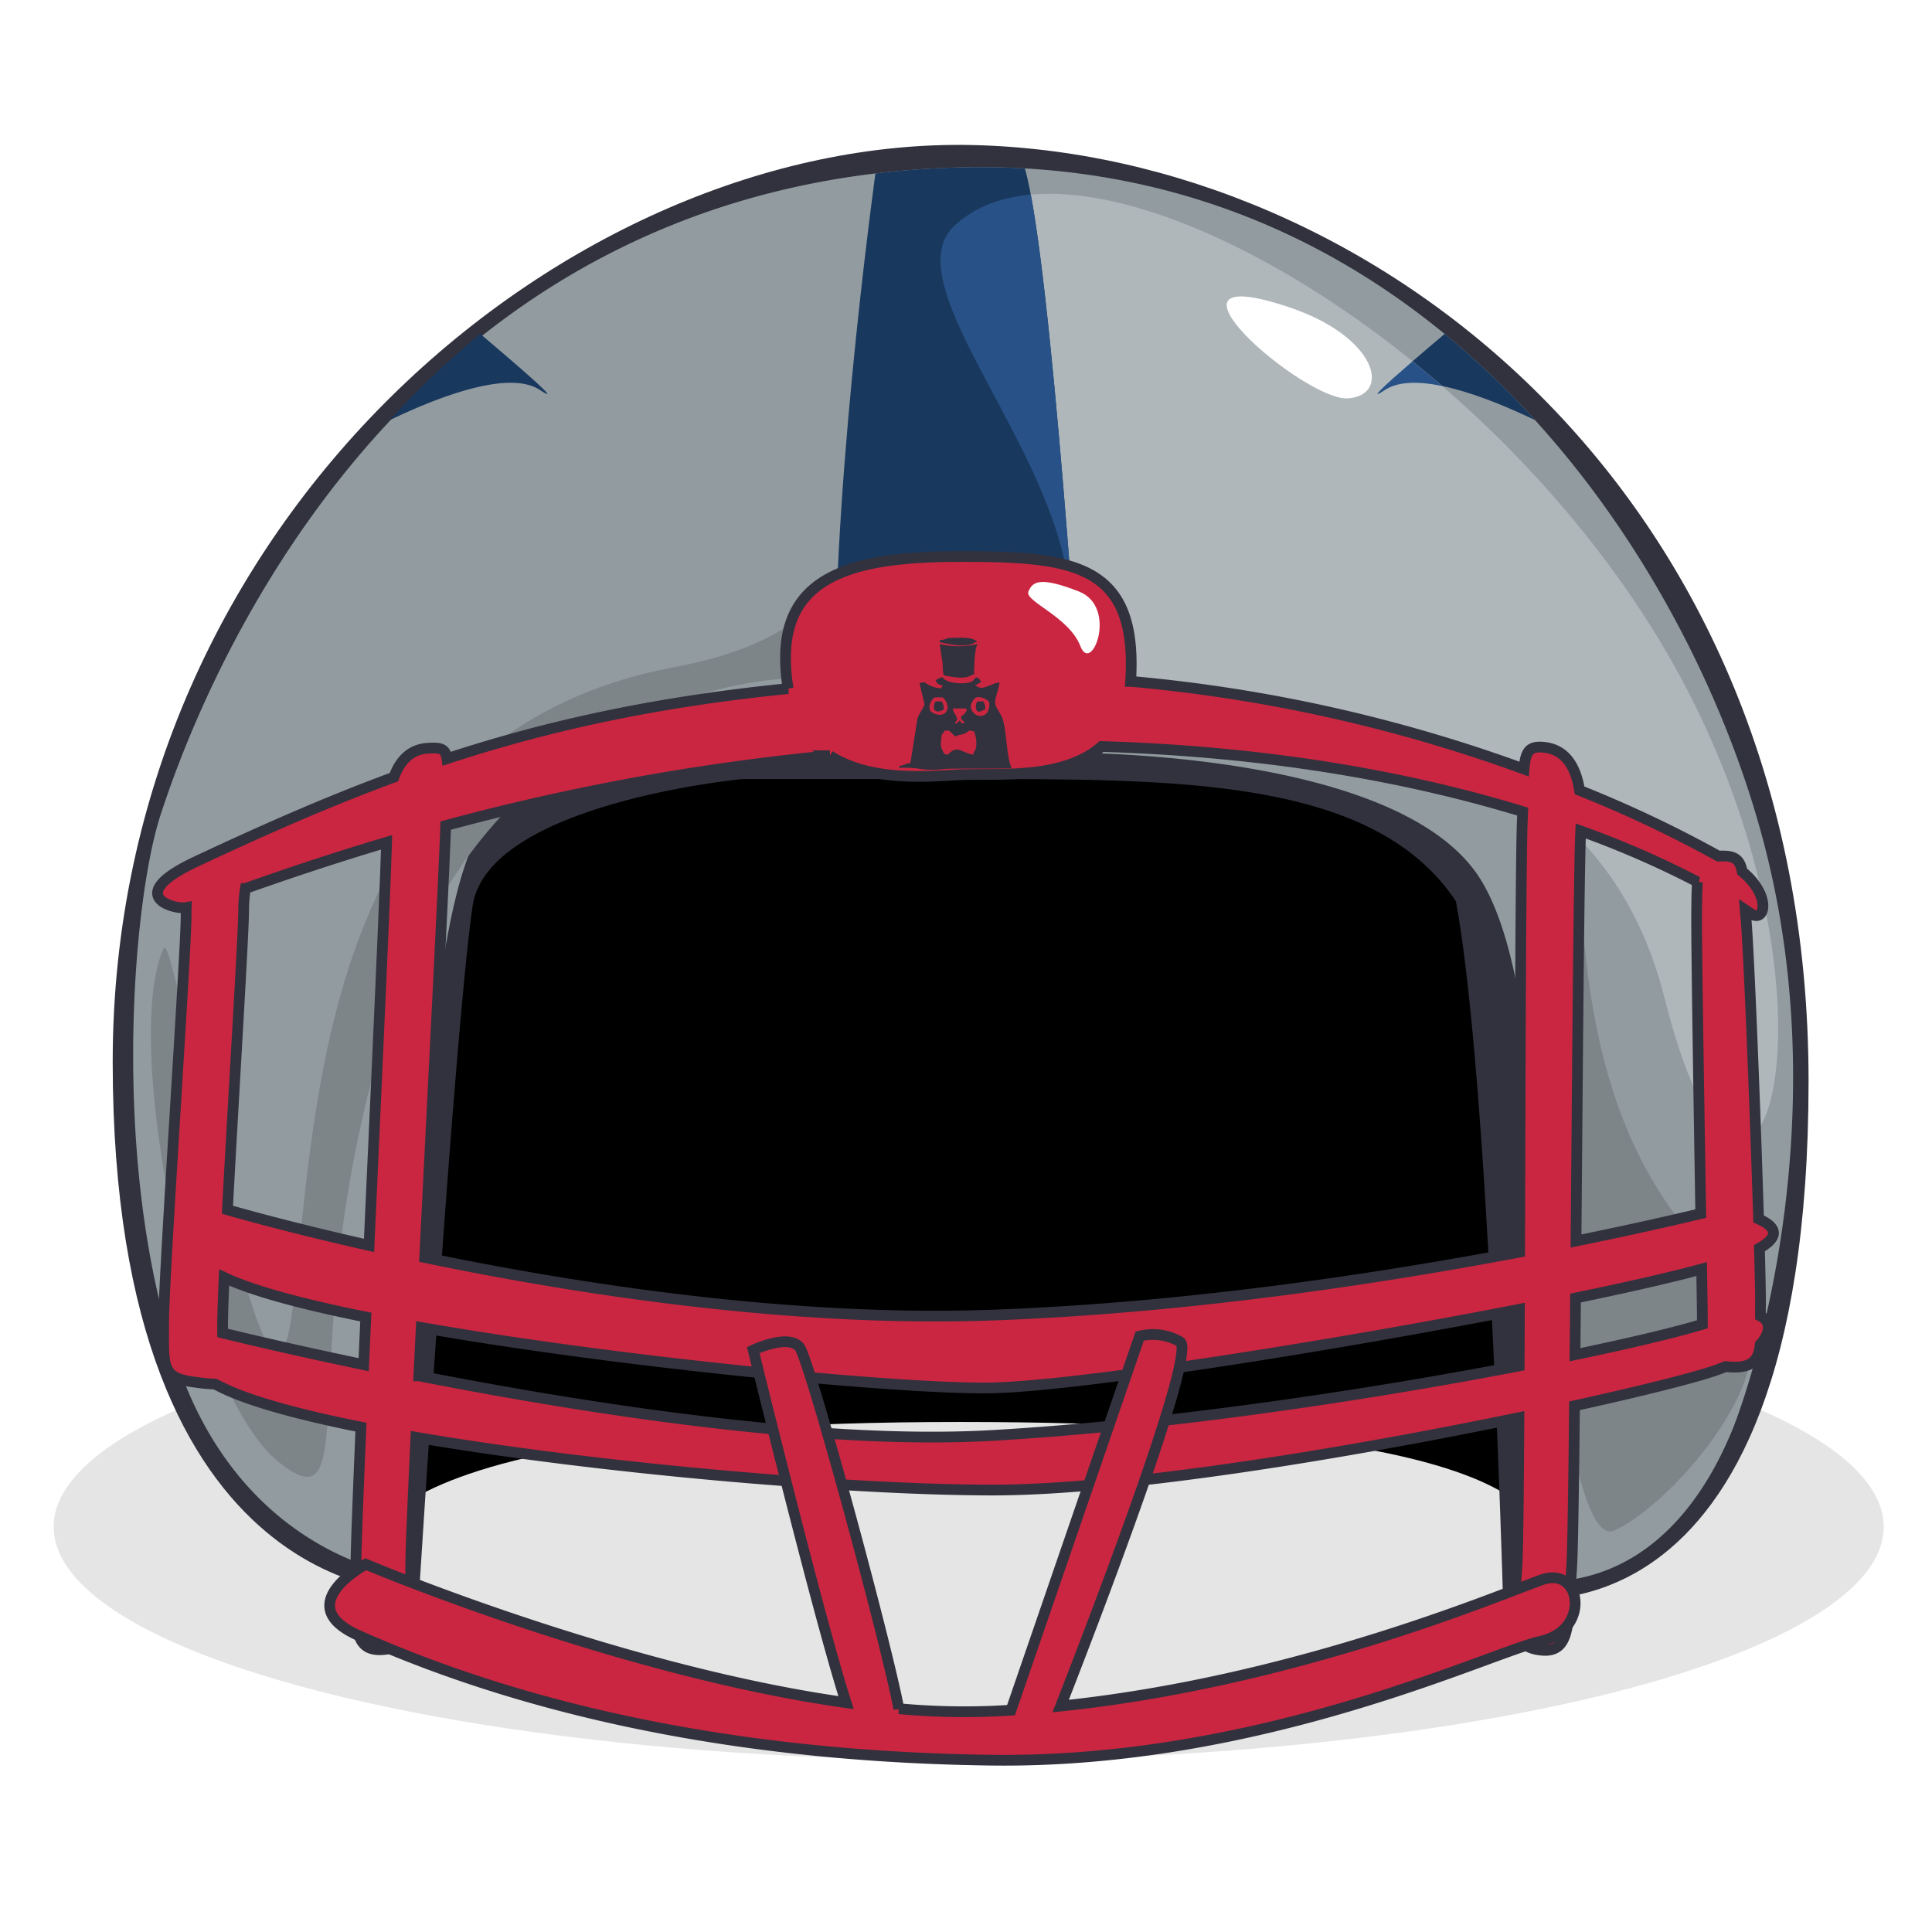 <svg id="Football_Helmet_Pats_" data-name="Football Helmet (Pats)" xmlns="http://www.w3.org/2000/svg" width="360" height="360" viewBox="0 0 360 360" shape-rendering="geometricPrecision">
  <defs>
    <style>
      .cls-1, .cls-10 {
        fill: #fff;
      }

      .cls-2 {
        fill: #e5e5e5;
      }

      .cls-10, .cls-11, .cls-3, .cls-4, .cls-5, .cls-6, .cls-7, .cls-8, .cls-9 {
        fill-rule: evenodd;
      }

      .cls-4 {
        fill: #31323d;
      }

      .cls-5 {
        fill: #929ca0;
      }

      .cls-6 {
        fill: #19385e;
      }

      .cls-7 {
        fill: #7d8588;
      }

      .cls-8 {
        fill: #afb7ba;
      }

      .cls-9 {
        fill: #285287;
      }

      .cls-11 {
        fill: #ca2641;
        stroke: #31323d;
        stroke-width: 2px;
      }
    </style>
  </defs>
  <rect class="cls-1" width="360" height="360"/>
  <ellipse class="cls-2" cx="180.5" cy="284.5" rx="170.5" ry="43.5"/>
  <path id="Color_Fill_799_copy" data-name="Color Fill 799 copy" class="cls-3" d="M286.614,290.363s16.318-25.4-107.682-25.4S68.114,293.494,68.114,293.494L84.841,118.11l187.136-15.66Z"/>
  <path id="Color_Fill_781" data-name="Color Fill 781" class="cls-4" d="M181.069,27.024C255.576,28.618,337.022,91.7,337,201.5s-56.95,95.973-56.95,95.973-2.641-96.424-8.755-129.52c-15.4-23.223-52.415-22.785-92.742-22.785H138.266S90.9,149.671,88.067,168.8C84.7,191.562,78.1,296.688,78.1,296.688S21,299.565,21,197.846,106.561,25.431,181.069,27.024Z"/>
  <path id="Color_Fill_793" data-name="Color Fill 793" class="cls-5" d="M322.686,266.7c-3.348,8.02-13.829,30.1-38.715,27.906,0,0,9.623-103.54-8.371-131.181-11.594-17.811-49.188-22.517-74-23.153-7.383,3.966-17.136,3.542-23.048,3.854-5.705.3-15.3,0.579-22.7-3.856-1.65.021-4.643,0.052-6.383,0.095a409.346,409.346,0,0,0-54.793,9.758,23.382,23.382,0,0,0-4.281,3.653c-14.287,16.281-14.91,139.787-14.91,139.787s-29.931-3.165-42.378-39.381-8.618-85.85-3.139-102.493S70.243,34.145,178.55,31.2c89-2.423,137.122,74.622,150.414,127.008S326.034,258.677,322.686,266.7ZM148.991,251.049c2.076,2.6,20.468,70.717,18.834,70.676s-5.881,1.111-8.109.521-19.358-70.676-19.358-70.676S146.914,248.45,148.991,251.049Zm70.891-1.043c3.791,2.19-23.544,71.2-23.544,71.2h-8.825l24.851-72.241A10.2,10.2,0,0,1,219.882,250.006Z"/>
  <path id="Color_Fill_1026" data-name="Color Fill 1026" class="cls-6" d="M258.074,72.664c-4.514,2.975,2.687-3.325,11.109-10.443h0q4.548,3.73,8.76,7.762l0,0q4.21,4.023,8.087,8.3h0C277.165,74.018,263.885,68.834,258.074,72.664Z"/>
  <path id="Color_Fill_1026_copy_2" data-name="Color Fill 1026 copy 2" class="cls-6" d="M100.6,72.664c4.513,2.975-2.687-3.325-11.109-10.443a159.327,159.327,0,0,0-16.85,16.062C81.505,74.018,94.785,68.834,100.6,72.664Z"/>
  <path id="Color_Fill_798" data-name="Color Fill 798" class="cls-7" d="M300.713,285.213c-8.127,3.472-13.416-53.133-14.126-68.068s3.613-86.915,8.894-38.859,26.643,54.373,30.606,67.808S310.082,281.21,300.713,285.213ZM152.391,126.388c-3.126-.679-58.885-0.645-79,60.766s-4.626,98.805-21.45,85.28-29.233-78.9-21.45-95.712C32.7,171.946,50,283.023,54.557,243.486S60.34,136.59,125.709,124.3c23.47-4.412,27.467-14.083,27.467-14.083S155.518,127.067,152.391,126.388Z"/>
  <path id="Color_Fill_794" data-name="Color Fill 794" class="cls-8" d="M310.13,185.85c-3.641-14.393-10.386-24.815-18.751-32.389-19.867-6.858-48.4-13.486-86.119-14.624-7.267,6.384-19.936,4.927-26.71,5.285-5.856.31-16.493,1.275-23.928-3.573C85.244,147.163,39.382,168.9,34.153,168.9c-2.823,0-10.357-2.643,2.354-8.607,34.323-16.1,63.874-27.575,110.357-32.242a32.8,32.8,0,0,1-.489-5.834c0-16.115,14.558-18.766,32.781-18.777,7.76,0,14.248.2,19.288,1.539-5.126-25.083-31.276-52.748-20.678-62.826C201.793,19.3,280.155,64.285,313.531,126.91S325.992,248.55,310.13,185.85Z"/>
  <path id="Color_Fill_1026_copy" data-name="Color Fill 1026 copy" class="cls-9" d="M258.074,72.664c-3.374,2.224-.2-0.735,5.132-5.344q2.776,2.239,5.518,4.607C264.426,71.04,260.564,71.023,258.074,72.664Z"/>
  <path id="Color_Fill_796" data-name="Color Fill 796" class="cls-6" d="M201.826,140.9q-1.819-.045-3.545-0.065c-9.186-.328-19.144-0.13-27.055.166-3.889-.093-9.082-0.163-14.986-0.1-2.8-34.138,5.3-96.874,6.877-108.576,4.971-.6,10.112-0.981,15.433-1.125q6.343-.173,12.41.183C195.906,48.062,201.623,137.7,201.826,140.9Z"/>
  <path id="Color_Fill_794_copy" data-name="Color Fill 794 copy" class="cls-9" d="M201.826,140.9q-1.819-.045-3.545-0.065c-9.186-.328-19.144-0.13-27.055.166-3.889-.093-9.082-0.163-14.986-0.1a283.234,283.234,0,0,1-.147-34.179c5.9-2.62,14.032-3.276,23.063-3.282,7.76,0,14.248.2,19.288,1.539-5.126-25.083-31.276-52.748-20.678-62.826,3.638-3.46,8.525-5.362,14.311-5.885C196.728,60.952,201.638,137.94,201.826,140.9Z"/>
  <path id="Color_Fill_795" data-name="Color Fill 795" class="cls-10" d="M240.285,57.277c16.186,5.449,19.069,16.208,10.987,16.952S211.822,47.7,240.285,57.277Z"/>
  <path id="Color_Fill_786" data-name="Color Fill 786" class="cls-11" d="M327.685,227.137c2.8,1.222,4.437,3.034.159,5.448,0.145,5.272.221,9.193,0.194,10.737-0.012.654-.01,1.288,0,1.9,1.891,0.937,2,3.04-.042,5.287-0.291,2.9-1.483,4.518-5.83,4.19-0.213-.016-0.413-0.039-0.608-0.065-0.707.294-1.461,0.578-2.27,0.847-4.12,1.374-13.575,3.759-25.9,6.469-0.166,15.734-.345,27.636-0.55,30.448-0.708,9.71.091,15.846-5.9,15.056s-4.883-5.85-4.264-15.937c0.167-2.733.276-13.238,0.357-27.356-30.846,6.393-72.99,13.516-98.2,13.488-26.733-.03-73.423-4.028-107.33-9.836-0.583,12.366-.968,21.407-0.968,23.919,0,10.106.8,15.223-5.232,15.648s-4.858-5.651-4.97-15.387c-0.029-2.552.352-12.54,0.931-26.069-11.314-2.26-20.447-4.734-25.782-7.313-0.5-.243-0.973-0.478-1.43-0.71a31.557,31.557,0,0,1-3.54-.333c-6.544-.74-6.017-2.879-6.017-11.215s4.185-68.858,4.185-75.631c0-.559.009-1.1,0.026-1.62a3.839,3.839,0,0,1-.549.056c-2.823,0-10.357-2.643,2.354-8.607,12.58-5.9,24.519-11.181,36.884-15.732,1.272-3.488,3.429-5.208,6.278-5.392,2.422-.157,3.339.031,3.615,1.945,18.551-6.092,38.625-10.558,63.579-13.063a32.806,32.806,0,0,1-.489-5.834c0-16.115,14.558-18.766,32.781-18.777,20.9-.014,32.579,1.523,31.57,22.428-0.014.284-.033,0.562-0.054,0.838a288.023,288.023,0,0,1,73.314,16.34c0.256-3.365,1-4.4,3.912-4.029,3.375,0.426,5.636,2.968,6.433,8a225.99,225.99,0,0,1,25.883,12.253,11.4,11.4,0,0,1,1.186-.019c2.1,0.07,2.875.982,3.23,2.879,5.526,4.548,4.259,9.731,1.553,7.814-0.175-.125-0.507-0.357-0.989-0.678,0.032,0.388.067,0.786,0.108,1.2C325.853,176.264,327.076,207.261,327.685,227.137Zm-286.207,20c0,0.43,0,.841.006,1.239,2.758,0.68,12.544,3.049,26.283,5.909,0.127-2.878.259-5.844,0.4-8.875-11.667-2.348-21.122-4.854-26.4-7.383C41.582,242.038,41.478,245.219,41.478,247.137Zm4.258-81.587a24.047,24.047,0,0,0-.334,3.869c0,4.685-1.863,34.23-3.021,56,2.5,0.719,12.188,3.441,26.384,6.646,1.41-31.1,2.964-64.618,3.267-75.107C61.023,160.224,52.161,163.3,45.736,165.55Zm32.313,90.815c30.85,6.051,74.635,12.948,106.781,11.114,33.06-1.887,70.792-7.674,98.247-12.966,0.015-3.4.03-6.927,0.044-10.542-35.271,6.884-82.137,14.293-98.291,14.641-15.95.344-68.468-4.592-106.339-11.262C78.338,250.439,78.19,253.454,78.048,256.365ZM205.259,139.1c-7.268,6.383-19.935,4.926-26.709,5.284-5.856.31-16.494,1.275-23.928-3.574a432.615,432.615,0,0,0-71.576,13.026c-0.285,8.986-2.22,46.667-3.908,80.476,28.071,5.831,67.992,12.084,105.691,10.739,36.231-1.292,72.43-6.844,98.329-11.744,0.118-34.865.2-73.59,0.516-80.7,0.021-.474.039-0.928,0.055-1.373C264.421,145.329,238.379,140.1,205.259,139.1Zm110.887,31.1c0.024-2.409.028-4.344,0.161-5.873a175.649,175.649,0,0,0-21.761-9.489c-0.325,6.221-.591,42.556-0.876,76.405,10.743-2.18,18.854-4.057,23.24-5.11C316.58,206.013,316.091,175.88,316.146,170.2Zm1.047,73.717c-0.014-1.154-.055-3.8-0.114-7.446-5.71,1.556-13.911,3.421-23.5,5.4-0.032,3.6-.064,7.137-0.1,10.557,10.659-2.216,18.988-4.227,23.739-5.667C317.209,245.894,317.205,244.948,317.193,243.919Z"/>
  <path id="Color_Fill_790" data-name="Color Fill 790" class="cls-11" d="M287.11,305.816c-9.354,2.086-52.045,22.808-102.281,22.168-61.526-.784-99.646-15.1-117.977-23.211-12.912-5.717,1.308-13.3,1.308-13.3s46.768,19.785,89.493,25.786c-5.177-16.109-17.295-65.688-17.295-65.688s6.556-3.12,8.633-.521c1.8,2.25,15.831,53.636,18.5,67.341a132.058,132.058,0,0,0,17.339.466q1.782-.081,3.558-0.193l23.977-69.7a10.2,10.2,0,0,1,7.518,1.044c3.29,1.9-16.859,54.115-22.245,67.891,44.309-4.578,83.05-21.254,89.735-23.556C294.693,291.82,296.464,303.73,287.11,305.816Z"/>
  <path id="Color_Fill_797" data-name="Color Fill 797" class="cls-4" d="M176.613,118.9c1.718-.066,4.847-0.328,5.468.749H181.7c-1.483,1.168-5,.389-6.6,0v-0.375A3.487,3.487,0,0,0,176.613,118.9Zm-1.508,1.123a15.617,15.617,0,0,0,6.976,0v0.187c-0.48.753-.571,4.216-0.566,5.43l-0.566.187c-1.119.825-3.894,0.279-5.09,0a6.867,6.867,0,0,1-.188-2.059Q175.388,121.9,175.105,120.024Zm11.123,7.115c-0.056,1.407-.987,2.978-0.754,4.118,0.152,0.743,1.059,1.787,1.32,2.621,0.86,2.75.681,6.791,1.7,9.281-4.148.125-8.3-.011-12.443,0.114a15.822,15.822,0,0,1-5.091-.074,19.669,19.669,0,0,0-3.393-.113v-0.375c0.691,0,1.382-.521,2.073-0.521,0.44-2.684.88-5.628,1.32-8.312,0.241-.825,1.139-1.963,1.32-2.621q-0.471-1.965-.943-3.931a2.956,2.956,0,0,1,.943-0.187,5.731,5.731,0,0,0,3.016,1.123,1.575,1.575,0,0,0,.378-0.562,1.312,1.312,0,0,1-1.32-.936,2.806,2.806,0,0,1,1.32-.562c0.384,1.064,4.117,1.5,5.467.749,0.466-.258.22-0.535,0.943-0.749a2.039,2.039,0,0,1,.754.937h-0.189a3.521,3.521,0,0,1-.942.561,0.669,0.669,0,0,0,.377.187C183.076,128.747,184.822,127.305,186.228,127.139Zm-12.066,2.808a2.409,2.409,0,0,0-.942,2.246,0.679,0.679,0,0,1,.188.375c2.478,1.769,4.357-.547,2.263-2.621h-1.509Zm7.73,0a2.037,2.037,0,0,0-.754.936c-0.831,1.1.613,2.968,2.074,2.434,0.827-.3,1.212-1.179,1.131-2.434A2.519,2.519,0,0,0,181.892,129.947Zm-7.541.749h1.131a2.459,2.459,0,0,1,.377,1.5,2.182,2.182,0,0,1-1.32.375,0.669,0.669,0,0,0-.377-0.187A1.747,1.747,0,0,1,174.351,130.7Zm7.73,0h1.131a2.459,2.459,0,0,1,.377,1.5l-0.566.188C181.735,133.252,181.626,131.432,182.081,130.7Zm-4.525,1.31c0.116,1.082.544,0.912,0.754,1.872,0.232,0.2-.221.471-0.377,0.936h0.377a1.66,1.66,0,0,1,.566-0.561,0.739,0.739,0,0,0,.754.561V134.44a0.952,0.952,0,0,1-.566-0.936,2.392,2.392,0,0,0,1.131-1.311h-0.188v-0.187h-2.451Zm-1.508,4.119a3.391,3.391,0,0,1-.566.749c-0.1,1.03-.386,2.225.189,3,0.211,0.63.213,0.621,0.942,0.749,1.816-1.918,2.449-.4,4.714,0q0.093-.28.188-0.561c0.728-.772.356-2.919,0-3.745a2.978,2.978,0,0,0-.943-0.187c-0.853.86-1.621,0.62-2.639,1.123a5.924,5.924,0,0,0-1.131-1.123h-0.754Z"/>
  <path id="Color_Fill_798-2" data-name="Color Fill 798" class="cls-10" d="M191.63,110.219c-0.785,1.825,7.586,4.694,9.679,10.171s7.063-7.3-.262-10.171S192.415,108.393,191.63,110.219Z"/>
</svg>
